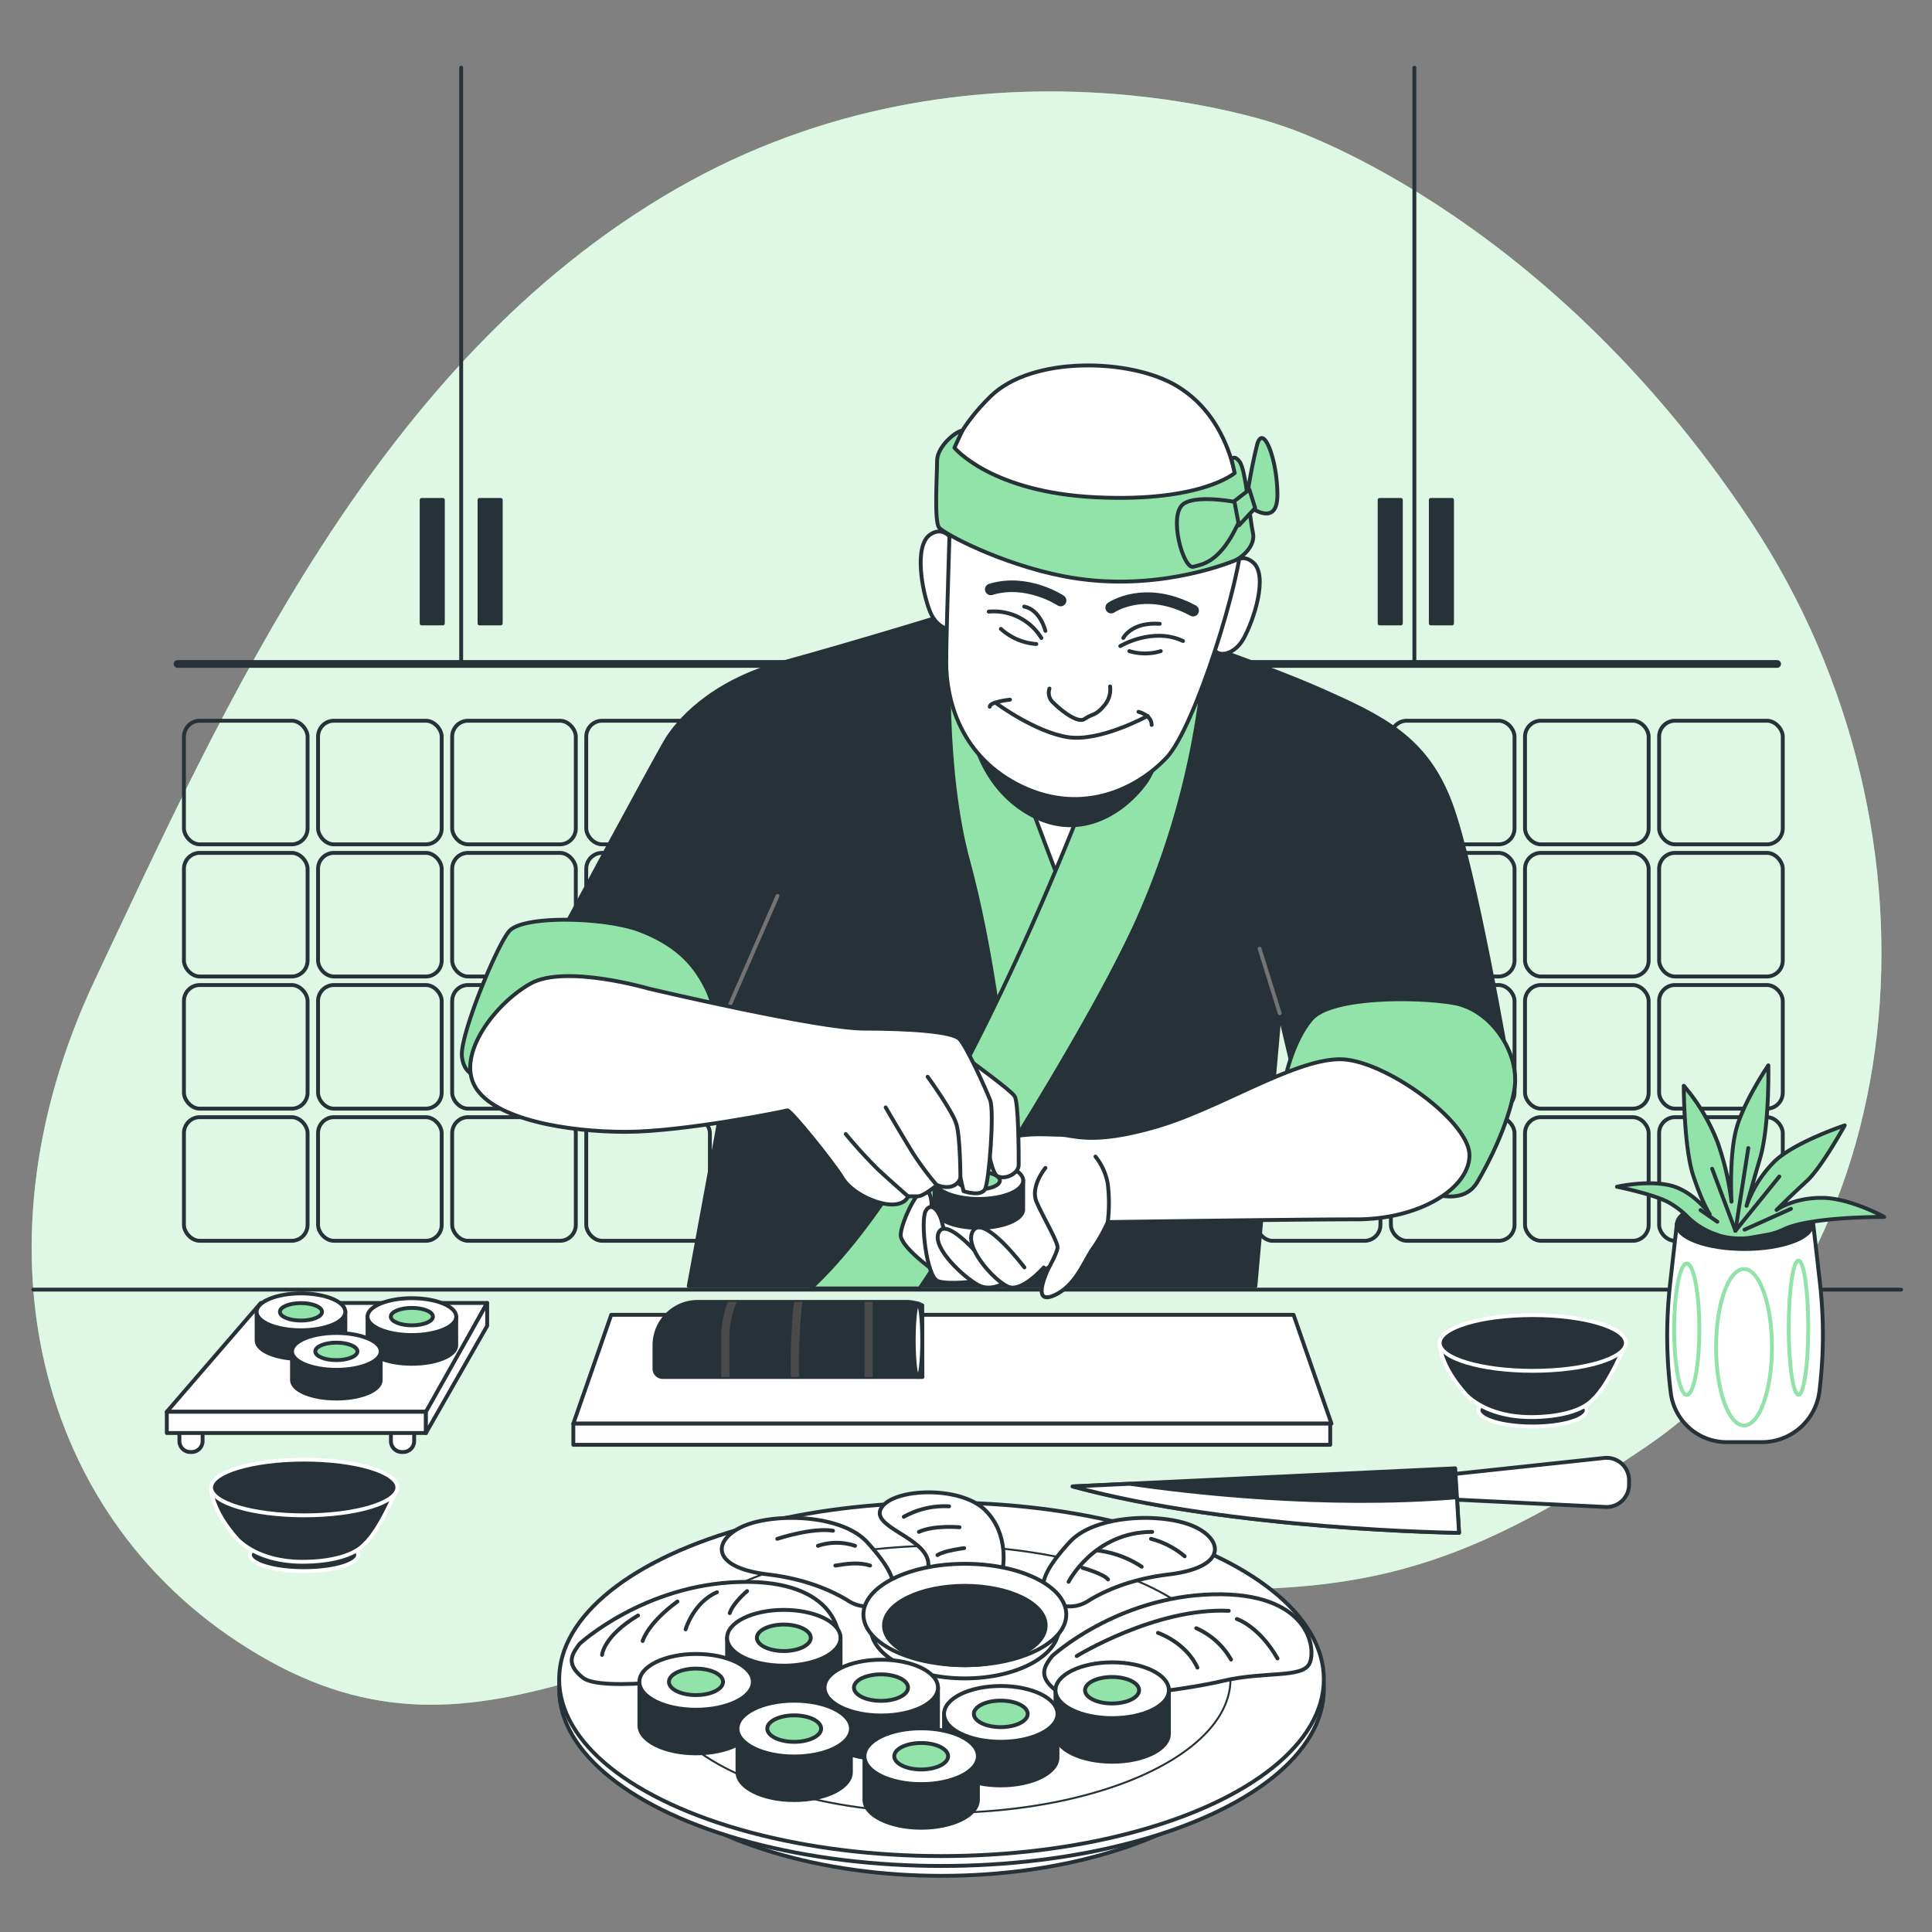 <svg xmlns="http://www.w3.org/2000/svg" viewBox="0 0 500 500"><rect x="0" y="0" width="500" height="500" fill="#808080" stroke="none"/><g id="background-simple"><path d="M331.22,32.36S252.28,4.29,174.79,49,58.2,182.38,24.62,253.45,10.37,396.8,69.52,429.76s99.38-15.63,182.37-18,105.3,9.5,174.16-37.38,81.31-157.59,27-239.51S331.22,32.36,331.22,32.36Z" style="fill:#92E3A9"></path><path d="M331.22,32.36S252.28,4.29,174.79,49,58.2,182.38,24.62,253.45,10.37,396.8,69.52,429.76s99.38-15.63,182.37-18,105.3,9.5,174.16-37.38,81.31-157.59,27-239.51S331.22,32.36,331.22,32.36Z" style="fill:#fff;opacity:0.7"></path></g><g id="Kitchen"><rect x="47.6" y="186.52" width="32" height="32" rx="4.13" style="fill:none;stroke:#263238;stroke-linecap:round;stroke-linejoin:round"></rect><rect x="82.31" y="186.52" width="32" height="32" rx="4.13" style="fill:none;stroke:#263238;stroke-linecap:round;stroke-linejoin:round"></rect><rect x="117.02" y="186.52" width="32" height="32" rx="4.13" style="fill:none;stroke:#263238;stroke-linecap:round;stroke-linejoin:round"></rect><rect x="151.72" y="186.52" width="32" height="32" rx="4.13" style="fill:none;stroke:#263238;stroke-linecap:round;stroke-linejoin:round"></rect><rect x="186.43" y="186.52" width="32" height="32" rx="4.13" style="fill:none;stroke:#263238;stroke-linecap:round;stroke-linejoin:round"></rect><rect x="221.14" y="186.52" width="32" height="32" rx="4.13" style="fill:none;stroke:#263238;stroke-linecap:round;stroke-linejoin:round"></rect><rect x="255.84" y="186.52" width="32" height="32" rx="4.13" style="fill:none;stroke:#263238;stroke-linecap:round;stroke-linejoin:round"></rect><rect x="290.55" y="186.52" width="32" height="32" rx="4.13" style="fill:none;stroke:#263238;stroke-linecap:round;stroke-linejoin:round"></rect><rect x="325.26" y="186.52" width="32" height="32" rx="4.13" style="fill:none;stroke:#263238;stroke-linecap:round;stroke-linejoin:round"></rect><rect x="359.96" y="186.52" width="32" height="32" rx="4.13" style="fill:none;stroke:#263238;stroke-linecap:round;stroke-linejoin:round"></rect><rect x="394.67" y="186.52" width="32" height="32" rx="4.13" style="fill:none;stroke:#263238;stroke-linecap:round;stroke-linejoin:round"></rect><rect x="429.38" y="186.52" width="32" height="32" rx="4.13" style="fill:none;stroke:#263238;stroke-linecap:round;stroke-linejoin:round"></rect><rect x="47.6" y="220.72" width="32" height="32" rx="4.13" style="fill:none;stroke:#263238;stroke-linecap:round;stroke-linejoin:round"></rect><rect x="82.31" y="220.72" width="32" height="32" rx="4.13" style="fill:none;stroke:#263238;stroke-linecap:round;stroke-linejoin:round"></rect><rect x="117.02" y="220.72" width="32" height="32" rx="4.13" style="fill:none;stroke:#263238;stroke-linecap:round;stroke-linejoin:round"></rect><rect x="151.72" y="220.72" width="32" height="32" rx="4.13" style="fill:none;stroke:#263238;stroke-linecap:round;stroke-linejoin:round"></rect><rect x="186.43" y="220.72" width="32" height="32" rx="4.13" style="fill:none;stroke:#263238;stroke-linecap:round;stroke-linejoin:round"></rect><rect x="221.14" y="220.72" width="32" height="32" rx="4.13" style="fill:none;stroke:#263238;stroke-linecap:round;stroke-linejoin:round"></rect><rect x="255.84" y="220.72" width="32" height="32" rx="4.13" style="fill:none;stroke:#263238;stroke-linecap:round;stroke-linejoin:round"></rect><rect x="290.55" y="220.72" width="32" height="32" rx="4.13" style="fill:none;stroke:#263238;stroke-linecap:round;stroke-linejoin:round"></rect><rect x="325.26" y="220.72" width="32" height="32" rx="4.13" style="fill:none;stroke:#263238;stroke-linecap:round;stroke-linejoin:round"></rect><rect x="359.96" y="220.72" width="32" height="32" rx="4.13" style="fill:none;stroke:#263238;stroke-linecap:round;stroke-linejoin:round"></rect><rect x="394.67" y="220.72" width="32" height="32" rx="4.13" style="fill:none;stroke:#263238;stroke-linecap:round;stroke-linejoin:round"></rect><rect x="429.38" y="220.72" width="32" height="32" rx="4.13" style="fill:none;stroke:#263238;stroke-linecap:round;stroke-linejoin:round"></rect><rect x="47.6" y="254.92" width="32" height="32" rx="4.13" style="fill:none;stroke:#263238;stroke-linecap:round;stroke-linejoin:round"></rect><rect x="82.31" y="254.92" width="32" height="32" rx="4.13" style="fill:none;stroke:#263238;stroke-linecap:round;stroke-linejoin:round"></rect><rect x="117.02" y="254.92" width="32" height="32" rx="4.13" style="fill:none;stroke:#263238;stroke-linecap:round;stroke-linejoin:round"></rect><rect x="151.72" y="254.92" width="32" height="32" rx="4.13" style="fill:none;stroke:#263238;stroke-linecap:round;stroke-linejoin:round"></rect><rect x="186.43" y="254.92" width="32" height="32" rx="4.13" style="fill:none;stroke:#263238;stroke-linecap:round;stroke-linejoin:round"></rect><rect x="221.14" y="254.92" width="32" height="32" rx="4.13" style="fill:none;stroke:#263238;stroke-linecap:round;stroke-linejoin:round"></rect><rect x="255.84" y="254.92" width="32" height="32" rx="4.13" style="fill:none;stroke:#263238;stroke-linecap:round;stroke-linejoin:round"></rect><rect x="290.55" y="254.92" width="32" height="32" rx="4.13" style="fill:none;stroke:#263238;stroke-linecap:round;stroke-linejoin:round"></rect><rect x="325.26" y="254.92" width="32" height="32" rx="4.13" style="fill:none;stroke:#263238;stroke-linecap:round;stroke-linejoin:round"></rect><rect x="359.96" y="254.92" width="32" height="32" rx="4.13" style="fill:none;stroke:#263238;stroke-linecap:round;stroke-linejoin:round"></rect><rect x="394.67" y="254.92" width="32" height="32" rx="4.13" style="fill:none;stroke:#263238;stroke-linecap:round;stroke-linejoin:round"></rect><rect x="429.38" y="254.92" width="32" height="32" rx="4.13" style="fill:none;stroke:#263238;stroke-linecap:round;stroke-linejoin:round"></rect><rect x="47.6" y="289.12" width="32" height="32" rx="4.13" style="fill:none;stroke:#263238;stroke-linecap:round;stroke-linejoin:round"></rect><rect x="82.31" y="289.12" width="32" height="32" rx="4.13" style="fill:none;stroke:#263238;stroke-linecap:round;stroke-linejoin:round"></rect><rect x="117.02" y="289.12" width="32" height="32" rx="4.13" style="fill:none;stroke:#263238;stroke-linecap:round;stroke-linejoin:round"></rect><rect x="151.72" y="289.12" width="32" height="32" rx="4.13" style="fill:none;stroke:#263238;stroke-linecap:round;stroke-linejoin:round"></rect><rect x="186.43" y="289.12" width="32" height="32" rx="4.13" style="fill:none;stroke:#263238;stroke-linecap:round;stroke-linejoin:round"></rect><rect x="221.14" y="289.12" width="32" height="32" rx="4.13" style="fill:none;stroke:#263238;stroke-linecap:round;stroke-linejoin:round"></rect><rect x="255.84" y="289.12" width="32" height="32" rx="4.13" style="fill:none;stroke:#263238;stroke-linecap:round;stroke-linejoin:round"></rect><rect x="290.55" y="289.12" width="32" height="32" rx="4.13" style="fill:none;stroke:#263238;stroke-linecap:round;stroke-linejoin:round"></rect><rect x="325.26" y="289.12" width="32" height="32" rx="4.13" style="fill:none;stroke:#263238;stroke-linecap:round;stroke-linejoin:round"></rect><rect x="359.96" y="289.12" width="32" height="32" rx="4.13" style="fill:none;stroke:#263238;stroke-linecap:round;stroke-linejoin:round"></rect><rect x="394.67" y="289.12" width="32" height="32" rx="4.13" style="fill:none;stroke:#263238;stroke-linecap:round;stroke-linejoin:round"></rect><rect x="429.38" y="289.12" width="32" height="32" rx="4.13" style="fill:none;stroke:#263238;stroke-linecap:round;stroke-linejoin:round"></rect><line x1="119.35" y1="171.83" x2="119.35" y2="17.52" style="fill:none;stroke:#263238;stroke-linecap:round;stroke-linejoin:round"></line><rect x="124.1" y="129.38" width="5.49" height="31.96" style="fill:#263238;stroke:#263238;stroke-linecap:round;stroke-linejoin:round"></rect><rect x="109.12" y="129.38" width="5.49" height="31.96" style="fill:#263238;stroke:#263238;stroke-linecap:round;stroke-linejoin:round"></rect><line x1="45.95" y1="171.83" x2="459.92" y2="171.83" style="fill:none;stroke:#263238;stroke-linecap:round;stroke-linejoin:round;stroke-width:2px"></line><line x1="366.04" y1="171.83" x2="366.04" y2="17.52" style="fill:none;stroke:#263238;stroke-linecap:round;stroke-linejoin:round"></line><rect x="357.05" y="129.38" width="5.49" height="31.96" style="fill:#263238;stroke:#263238;stroke-linecap:round;stroke-linejoin:round"></rect><rect x="370.29" y="129.38" width="5.49" height="31.96" style="fill:#263238;stroke:#263238;stroke-linecap:round;stroke-linejoin:round"></rect></g><g id="Dishes"><path d="M46.43,367.66h6a0,0,0,0,1,0,0v5.29a2.83,2.83,0,0,1-2.83,2.83h-.34a2.83,2.83,0,0,1-2.83-2.83v-5.29A0,0,0,0,1,46.43,367.66Z" style="fill:#fff;stroke:#263238;stroke-linecap:round;stroke-linejoin:round"></path><path d="M101.18,367.66h6a0,0,0,0,1,0,0v5.29a2.83,2.83,0,0,1-2.83,2.83H104a2.83,2.83,0,0,1-2.83-2.83v-5.29A0,0,0,0,1,101.18,367.66Z" style="fill:#fff;stroke:#263238;stroke-linecap:round;stroke-linejoin:round"></path><polygon points="110.55 365.37 43.17 365.37 67.49 337.21 126.08 337.21 110.55 365.37" style="fill:#fff;stroke:#263238;stroke-linecap:round;stroke-linejoin:round"></polygon><rect x="43.17" y="365.37" width="67.06" height="5.49" style="fill:#fff;stroke:#263238;stroke-linecap:round;stroke-linejoin:round"></rect><polygon points="110.23 365.37 126.08 337.21 126.08 343.13 110.23 370.86 110.23 365.37" style="fill:#fff;stroke:#263238;stroke-linecap:round;stroke-linejoin:round"></polygon><path d="M66.41,339.5v7.44c0,2.64,5.14,4.77,11.48,4.77s11.48-2.13,11.48-4.77V339.5Z" style="fill:#263238;stroke:#263238;stroke-linecap:round;stroke-linejoin:round"></path><ellipse cx="77.89" cy="339.5" rx="11.48" ry="4.77" style="fill:#fff;stroke:#263238;stroke-linecap:round;stroke-linejoin:round"></ellipse><ellipse cx="77.89" cy="339.5" rx="5.45" ry="2.26" style="fill:#92E3A9;stroke:#263238;stroke-linecap:round;stroke-linejoin:round"></ellipse><path d="M95.12,340.74v7.44c0,2.64,5.13,4.77,11.47,4.77s11.48-2.13,11.48-4.77v-7.44Z" style="fill:#263238;stroke:#263238;stroke-linecap:round;stroke-linejoin:round"></path><ellipse cx="106.59" cy="340.74" rx="11.48" ry="4.77" style="fill:#fff;stroke:#263238;stroke-linecap:round;stroke-linejoin:round"></ellipse><ellipse cx="106.59" cy="340.74" rx="5.45" ry="2.26" style="fill:#92E3A9;stroke:#263238;stroke-linecap:round;stroke-linejoin:round"></ellipse><path d="M75.57,349.74v7.44c0,2.64,5.14,4.77,11.48,4.77s11.47-2.13,11.47-4.77v-7.44Z" style="fill:#263238;stroke:#263238;stroke-linecap:round;stroke-linejoin:round"></path><ellipse cx="87.05" cy="349.74" rx="11.48" ry="4.77" style="fill:#fff;stroke:#263238;stroke-linecap:round;stroke-linejoin:round"></ellipse><path d="M92.5,349.74c0,1.25-2.44,2.26-5.45,2.26s-5.45-1-5.45-2.26,2.44-2.27,5.45-2.27S92.5,348.49,92.5,349.74Z" style="fill:#92E3A9;stroke:#263238;stroke-linecap:round;stroke-linejoin:round"></path><polygon points="344.58 368.43 148.38 368.43 158.19 340.27 334.77 340.27 344.58 368.43" style="fill:#fff;stroke:#263238;stroke-linecap:round;stroke-linejoin:round"></polygon><rect x="148.38" y="368.43" width="195.88" height="5.49" style="fill:#fff;stroke:#263238;stroke-linecap:round;stroke-linejoin:round"></rect><path d="M238.68,337.81a10.17,10.17,0,0,0-4.1-.88h-54a11.19,11.19,0,0,0-11.2,11.2v6.11a2.12,2.12,0,0,0,2.12,2.12h67.22Z" style="fill:#263238;stroke:#263238;stroke-linecap:round;stroke-linejoin:round"></path><path d="M238.68,346.85c0,5.25-.49,9.51-1.1,9.51s-1.11-4.26-1.11-9.51.5-9.51,1.11-9.51S238.68,341.6,238.68,346.85Z" style="fill:#fff;stroke:#263238;stroke-linecap:round;stroke-linejoin:round"></path><path d="M207.64,336.93h-2.15a148,148,0,0,0-.81,19.43h2.13A145.58,145.58,0,0,1,207.64,336.93Z" style="fill:#4a4a4a"></path><path d="M188.77,356.36V345.05a25.2,25.2,0,0,1,1.88-8.12h-2.27a25.78,25.78,0,0,0-1.73,8.12v11.31Z" style="fill:#4a4a4a"></path><rect x="223.73" y="336.93" width="2.12" height="19.43" style="fill:#4a4a4a"></rect><path d="M374.6,381.66V388l40.91,2a5.8,5.8,0,0,0,6.09-5.8v-1.1a5.81,5.81,0,0,0-6.42-5.78Z" style="fill:#fff;stroke:#263238;stroke-linecap:round;stroke-linejoin:round"></path><path d="M376.6,380l1,16.67s-58.34-.67-100-12Z" style="fill:#263238;stroke:#263238;stroke-linecap:round;stroke-linejoin:round"></path><path d="M292.39,384l-14.79.7c41.66,11.33,100,12,100,12l-.55-9.21C342.52,390.3,307.73,386.21,292.39,384Z" style="fill:#fff;stroke:#263238;stroke-linecap:round;stroke-linejoin:round"></path><path d="M410.64,365c0,2.31-6.25,4.18-14,4.18s-14-1.87-14-4.18,6.25-4.18,14-4.18S410.64,362.71,410.64,365Z" style="fill:#263238;stroke:#fff;stroke-linecap:round;stroke-linejoin:round"></path><path d="M372.57,347.56s-.22,5.57,7,13.54c3.92,3.74,10,5.64,16.62,5.64,7.15,0,13.48-1.54,16.24-4.76,0,0,3.42-2.65,8.36-14.42Z" style="fill:#263238;stroke:#fff;stroke-linecap:round;stroke-linejoin:round"></path><ellipse cx="396.68" cy="347.56" rx="24.11" ry="7.21" style="fill:#263238;stroke:#fff;stroke-linecap:round;stroke-linejoin:round"></ellipse><path d="M92.69,402.43c0,2.3-6.25,4.17-14,4.17s-14-1.87-14-4.17,6.25-4.18,14-4.18S92.69,400.12,92.69,402.43Z" style="fill:#263238;stroke:#fff;stroke-linecap:round;stroke-linejoin:round"></path><path d="M54.63,385s-.22,5.58,7,13.55c3.92,3.74,10,5.64,16.62,5.64,7.16,0,13.49-1.54,16.25-4.76,0,0,3.41-2.66,8.35-14.43Z" style="fill:#263238;stroke:#fff;stroke-linecap:round;stroke-linejoin:round"></path><ellipse cx="78.73" cy="384.96" rx="24.11" ry="7.21" style="fill:#263238;stroke:#fff;stroke-linecap:round;stroke-linejoin:round"></ellipse><ellipse cx="243.66" cy="439.72" rx="87.51" ry="45.75" style="fill:#fff;stroke:#263238;stroke-linecap:round;stroke-linejoin:round"></ellipse><ellipse cx="243.66" cy="437.16" rx="98.95" ry="45.75" style="fill:#fff;stroke:#263238;stroke-linecap:round;stroke-linejoin:round"></ellipse><ellipse cx="243.66" cy="434.6" rx="98.95" ry="45.75" style="fill:#fff;stroke:#263238;stroke-linecap:round;stroke-linejoin:round"></ellipse><ellipse cx="243.66" cy="434.6" rx="74.79" ry="34.58" style="fill:#fff;stroke:#263238;stroke-linecap:round;stroke-linejoin:round;stroke-width:0.5px"></ellipse><path d="M272.27,428.61s16.65-15.37,41.61-16,26.88,14.09,25,17.93-11.52,1.92-22.4,4.48-38.56,6.12-43.28,2.42S270.35,431.17,272.27,428.61Z" style="fill:#fff;stroke:#263238;stroke-linecap:round;stroke-linejoin:round"></path><path d="M299.68,422.58s7.21,2.41,10.21,9" style="fill:none;stroke:#263238;stroke-linecap:round;stroke-linejoin:round"></path><path d="M309.59,421.38a19.38,19.38,0,0,1,9,8.11" style="fill:none;stroke:#263238;stroke-linecap:round;stroke-linejoin:round"></path><path d="M320.1,419s5.71,1.8,10.52,10.21" style="fill:none;stroke:#263238;stroke-linecap:round;stroke-linejoin:round"></path><path d="M278.65,428.59S299.08,416,318,416.88" style="fill:none;stroke:#263238;stroke-linecap:round;stroke-linejoin:round"></path><path d="M272.57,414.66a8.81,8.81,0,0,0,9.05-.34c3.57-2.23,10.42-5.6,20.74-6.84,16-1.92,14.08-9.6,5.76-12.8s-25-2.56-31.36,4.48C271.6,404.83,266.86,411.34,272.57,414.66Z" style="fill:#fff;stroke:#263238;stroke-linecap:round;stroke-linejoin:round"></path><path d="M276.55,409.37s6.61-12.92,21.63-12.92" style="fill:none;stroke:#263238;stroke-linecap:round;stroke-linejoin:round"></path><path d="M284.06,401.26a26.66,26.66,0,0,1,11.41,4.2" style="fill:none;stroke:#263238;stroke-linecap:round;stroke-linejoin:round"></path><path d="M297.88,398.25a22.1,22.1,0,0,1,8.71,4.51" style="fill:none;stroke:#263238;stroke-linecap:round;stroke-linejoin:round"></path><path d="M280.16,405.76s5.4,1.5,6.6,3" style="fill:none;stroke:#263238;stroke-linecap:round;stroke-linejoin:round"></path><path d="M259.47,406.2s1.92-9-4.48-15.36-23.68-5.76-26.88-.64,12.16,7.68,12.16,14.72,7,13.45,13.44,10.89S259.47,406.2,259.47,406.2Z" style="fill:#fff;stroke:#263238;stroke-linecap:round;stroke-linejoin:round"></path><path d="M245.62,389.84a21.53,21.53,0,0,0-11.72,2.71" style="fill:none;stroke:#263238;stroke-linecap:round;stroke-linejoin:round"></path><path d="M248.32,395.25s-6.61-.6-10.51,1.2" style="fill:none;stroke:#263238;stroke-linecap:round;stroke-linejoin:round"></path><path d="M249.52,400.66s-5.11.6-6.91,1.8" style="fill:none;stroke:#263238;stroke-linecap:round;stroke-linejoin:round"></path><path d="M228.6,414.66a8.79,8.79,0,0,1-9-.34c-3.57-2.23-10.43-5.6-20.74-6.84-16-1.92-14.09-9.6-5.76-12.8s25-2.56,31.36,4.48C229.58,404.83,234.32,411.34,228.6,414.66Z" style="fill:#fff;stroke:#263238;stroke-linecap:round;stroke-linejoin:round"></path><path d="M201.16,398.25s9-3,14.42-2.1" style="fill:none;stroke:#263238;stroke-linecap:round;stroke-linejoin:round"></path><path d="M211.68,400.06a15.06,15.06,0,0,1,9.61,0" style="fill:none;stroke:#263238;stroke-linecap:round;stroke-linejoin:round"></path><path d="M216.18,405.16c.9,0,5.11-1.2,9,0" style="fill:none;stroke:#263238;stroke-linecap:round;stroke-linejoin:round"></path><path d="M150,425.41s16.64-15.37,41.6-16,26.89,14.09,25,17.93-11.52,1.92-22.41,4.48-38.55,6.12-43.28,2.42S148.1,428,150,425.41Z" style="fill:#fff;stroke:#263238;stroke-linecap:round;stroke-linejoin:round"></path><path d="M155.81,428.29s.3-4.81,9.31-10.21" style="fill:none;stroke:#263238;stroke-linecap:round;stroke-linejoin:round"></path><path d="M166.32,424.68s1.2-4.5,9-10.21" style="fill:none;stroke:#263238;stroke-linecap:round;stroke-linejoin:round"></path><path d="M177.43,421.68s2-6.94,8.11-9.61" style="fill:none;stroke:#263238;stroke-linecap:round;stroke-linejoin:round"></path><path d="M193.35,411.77s-3.6,3-4.5,5.71" style="fill:none;stroke:#263238;stroke-linecap:round;stroke-linejoin:round"></path><ellipse cx="249.7" cy="421.25" rx="24.35" ry="13.12" style="fill:#fff;stroke:#263238;stroke-linecap:round;stroke-linejoin:round"></ellipse><ellipse cx="249.7" cy="417.83" rx="26.25" ry="13.12" style="fill:#fff;stroke:#263238;stroke-linecap:round;stroke-linejoin:round"></ellipse><ellipse cx="249.7" cy="420.68" rx="20.92" ry="10.27" style="fill:#263238;stroke:#263238;stroke-linecap:round;stroke-linejoin:round"></ellipse><path d="M188.17,423.86v11.28c0,4,6.57,7.23,14.68,7.23s14.68-3.24,14.68-7.23V423.86Z" style="fill:#263238;stroke:#263238;stroke-linecap:round;stroke-linejoin:round"></path><ellipse cx="202.85" cy="423.86" rx="14.68" ry="7.22" style="fill:#fff;stroke:#263238;stroke-linecap:round;stroke-linejoin:round"></ellipse><ellipse cx="202.85" cy="423.86" rx="6.97" ry="3.43" style="fill:#92E3A9;stroke:#263238;stroke-linecap:round;stroke-linejoin:round"></ellipse><path d="M165.48,435.26v11.28c0,4,6.57,7.23,14.67,7.23s14.68-3.24,14.68-7.23V435.26Z" style="fill:#263238;stroke:#263238;stroke-linecap:round;stroke-linejoin:round"></path><ellipse cx="180.15" cy="435.26" rx="14.68" ry="7.22" style="fill:#fff;stroke:#263238;stroke-linecap:round;stroke-linejoin:round"></ellipse><path d="M187.12,435.26c0,1.9-3.12,3.43-7,3.43s-7-1.53-7-3.43,3.12-3.43,7-3.43S187.12,433.37,187.12,435.26Z" style="fill:#92E3A9;stroke:#263238;stroke-linecap:round;stroke-linejoin:round"></path><path d="M213.4,436.75V448c0,4,6.57,7.22,14.67,7.22S242.75,452,242.75,448V436.75Z" style="fill:#263238;stroke:#263238;stroke-linecap:round;stroke-linejoin:round"></path><ellipse cx="228.07" cy="436.75" rx="14.68" ry="7.22" style="fill:#fff;stroke:#263238;stroke-linecap:round;stroke-linejoin:round"></ellipse><path d="M235,436.75c0,1.89-3.12,3.43-7,3.43s-7-1.54-7-3.43,3.13-3.43,7-3.43S235,434.85,235,436.75Z" style="fill:#92E3A9;stroke:#263238;stroke-linecap:round;stroke-linejoin:round"></path><path d="M273.16,437.43v11.28c0,4,6.57,7.23,14.68,7.23s14.67-3.24,14.67-7.23V437.43Z" style="fill:#263238;stroke:#263238;stroke-linecap:round;stroke-linejoin:round"></path><path d="M302.51,437.43c0,4-6.57,7.22-14.67,7.22s-14.68-3.23-14.68-7.22,6.57-7.22,14.68-7.22S302.51,433.44,302.51,437.43Z" style="fill:#fff;stroke:#263238;stroke-linecap:round;stroke-linejoin:round"></path><path d="M294.8,437.43c0,1.89-3.12,3.43-7,3.43s-7-1.54-7-3.43,3.12-3.43,7-3.43S294.8,435.54,294.8,437.43Z" style="fill:#92E3A9;stroke:#263238;stroke-linecap:round;stroke-linejoin:round"></path><path d="M190.86,447.36v11.28c0,4,6.57,7.22,14.68,7.22s14.67-3.23,14.67-7.22V447.36Z" style="fill:#263238;stroke:#263238;stroke-linecap:round;stroke-linejoin:round"></path><ellipse cx="205.54" cy="447.36" rx="14.68" ry="7.22" style="fill:#fff;stroke:#263238;stroke-linecap:round;stroke-linejoin:round"></ellipse><ellipse cx="205.54" cy="447.36" rx="6.97" ry="3.43" style="fill:#92E3A9;stroke:#263238;stroke-linecap:round;stroke-linejoin:round"></ellipse><path d="M244.32,443.55v11.28c0,4,6.57,7.23,14.68,7.23s14.68-3.24,14.68-7.23V443.55Z" style="fill:#263238;stroke:#263238;stroke-linecap:round;stroke-linejoin:round"></path><ellipse cx="259" cy="443.55" rx="14.68" ry="7.22" style="fill:#fff;stroke:#263238;stroke-linecap:round;stroke-linejoin:round"></ellipse><ellipse cx="259" cy="443.55" rx="6.97" ry="3.43" style="fill:#92E3A9;stroke:#263238;stroke-linecap:round;stroke-linejoin:round"></ellipse><path d="M223.72,454.51V465.8c0,4,6.57,7.22,14.68,7.22s14.68-3.23,14.68-7.22V454.51Z" style="fill:#263238;stroke:#263238;stroke-linecap:round;stroke-linejoin:round"></path><ellipse cx="238.4" cy="454.51" rx="14.68" ry="7.22" style="fill:#fff;stroke:#263238;stroke-linecap:round;stroke-linejoin:round"></ellipse><ellipse cx="238.4" cy="454.51" rx="6.97" ry="3.43" style="fill:#92E3A9;stroke:#263238;stroke-linecap:round;stroke-linejoin:round"></ellipse></g><g id="Table"><line x1="492" y1="333.75" x2="8.61" y2="333.75" style="fill:none;stroke:#263238;stroke-linecap:round;stroke-linejoin:round"></line></g><g id="Character"><path d="M250.66,157.33s-28.6,8.83-48,14.13-27.55,15.9-30,19.78S144,243.87,144,243.87l45.56,27.55-11.31,61.41H324.9l6.29-70.6,3.67,15.61,55.67-1.13s-8.81-51.9-15.17-68.85-17.66-22.25-33.55-29.32S286.69,158,280,156.63,250.66,157.33,250.66,157.33Z" style="fill:#263238;stroke:#263238;stroke-linecap:round;stroke-linejoin:round"></path><line x1="185.32" y1="268.24" x2="201.22" y2="231.86" style="fill:none;stroke:#737373;stroke-linecap:round;stroke-linejoin:round"></line><line x1="331.19" y1="262.23" x2="325.98" y2="245.52" style="fill:none;stroke:#737373;stroke-linecap:round;stroke-linejoin:round"></line><polygon points="254.11 195.48 275.3 240.51 289.34 199.72 254.11 195.48" style="fill:#fff;stroke:#263238;stroke-linecap:round;stroke-linejoin:round"></polygon><path d="M263.74,200.46l14.4,38.23L259.55,271.8s-2.83-26.4-9-49-5.44-54.53-4.14-66.32Z" style="fill:#92E3A9;stroke:#263238;stroke-linecap:round;stroke-linejoin:round"></path><path d="M283.51,199.36s-36.29,99.48-73.73,134.09H238s40.18-59.91,56.08-94.53a208.06,208.06,0,0,0,17.66-67.81Z" style="fill:#92E3A9;stroke:#263238;stroke-linecap:round;stroke-linejoin:round"></path><path d="M247.24,141s-2.36-5.5-6.55-2.62-2.09,14.67,0,19.9,7.34,5.77,7.34,2.62S247.24,141,247.24,141Z" style="fill:#fff;stroke:#263238;stroke-linecap:round;stroke-linejoin:round"></path><path d="M317.54,147.37s3-5.15,6.83-1.75.18,14.81-2.58,19.73-8,4.76-7.61,1.65S317.54,147.37,317.54,147.37Z" style="fill:#fff;stroke:#263238;stroke-linecap:round;stroke-linejoin:round"></path><path d="M251.43,123.44s-1.27,45-1.27,54.73,3,24.62,15.86,32.21,24.34.27,30.26-7.59,15.66-46.62,15.66-57.09-1.27-29.86-13.54-39c-9.65-7.21-30.26-7.86-38.93,2.62C252.89,117.24,251.43,123.44,251.43,123.44Z" style="fill:#263238;stroke:#263238;stroke-linecap:round;stroke-linejoin:round"></path><path d="M246.45,116.65s-1.57,45-1.57,54.74,3.67,24.62,19.64,32.21,30.12.26,37.45-7.59,19.38-46.62,19.38-57.1-1.57-29.85-16.76-39c-11.94-7.2-37.45-7.85-48.18,2.62C248.27,110.45,246.45,116.65,246.45,116.65Z" style="fill:#fff;stroke:#263238;stroke-linecap:round;stroke-linejoin:round"></path><path d="M289.93,167.2s8.38-5,16.23-1.31" style="fill:none;stroke:#263238;stroke-linecap:round;stroke-linejoin:round"></path><path d="M255.88,158.29a14.47,14.47,0,0,1,13.62,6.81" style="fill:none;stroke:#263238;stroke-linecap:round;stroke-linejoin:round"></path><path d="M274.48,155.41s-8.65-5.76-18.07-2.88" style="fill:none;stroke:#263238;stroke-linecap:round;stroke-linejoin:round;stroke-width:3px"></path><path d="M287.57,157.25s8.64-6,21.21.78" style="fill:none;stroke:#263238;stroke-linecap:round;stroke-linejoin:round;stroke-width:3px"></path><path d="M292.28,168.51a14,14,0,0,0,8.12,0" style="fill:none;stroke:#263238;stroke-linecap:round;stroke-linejoin:round"></path><path d="M268.19,166.67a15.14,15.14,0,0,1-9.16-3.92" style="fill:none;stroke:#263238;stroke-linecap:round;stroke-linejoin:round"></path><path d="M290.71,165.1s2.1-4.19,9.43-3.66" style="fill:none;stroke:#263238;stroke-linecap:round;stroke-linejoin:round"></path><path d="M270.55,163.27s-1.31-5.5-5.5-6.29" style="fill:none;stroke:#263238;stroke-linecap:round;stroke-linejoin:round"></path><path d="M271.6,178.2a3.41,3.41,0,0,0,1,3.66c1.84,1.84,6.29,5.5,8.12,4.19s2.88-.78,5-3.4a6.35,6.35,0,0,0,1.57-5" style="fill:none;stroke:#263238;stroke-linecap:round;stroke-linejoin:round"></path><path d="M258,182.13s9.95,7.33,18.33,8.64,20.69-5.5,20.69-5.5" style="fill:none;stroke:#263238;stroke-linecap:round;stroke-linejoin:round"></path><path d="M261.38,181.08s-5.24.52-5.24,1.83" style="fill:none;stroke:#263238;stroke-linecap:round;stroke-linejoin:round"></path><path d="M294.64,184.22s3.41.79,3.41,3.4" style="fill:none;stroke:#263238;stroke-linecap:round;stroke-linejoin:round"></path><path d="M247,115.87s9.43,11.52,36.66,12.83,35.88-6.28,35.88-6.28l-.79-3.41s.53-1.57,2.1.53,2.62,14.92,3.4,18.33-2.88,6.54-5,7.33-21.21,8.38-44,3.93c-16.35-3.2-30.9-11-32.21-12.57s-.52-13.62-.52-17.29,4.71-7.59,6.54-7.85Z" style="fill:#92E3A9;stroke:#263238;stroke-linecap:round;stroke-linejoin:round"></path><path d="M322.48,130.45s-12.31-2.88-16.24,0,0,17,2.62,16.23S317,145.64,322.48,130.45Z" style="fill:#92E3A9;stroke:#263238;stroke-linecap:round;stroke-linejoin:round"></path><path d="M322.48,130.45A140,140,0,0,1,325.36,115c1.57-5.49,5.23,3.93,5.23,13.1S322.48,130.45,322.48,130.45Z" style="fill:#92E3A9;stroke:#263238;stroke-linecap:round;stroke-linejoin:round"></path><polygon points="319.44 129.69 320.64 135.98 324.83 131.49 323.34 126.69 319.44 129.69" style="fill:#92E3A9;stroke:#263238;stroke-linecap:round;stroke-linejoin:round"></polygon><path d="M332.48,279.66s1.88-10,6.9-15.9,27-5.86,36.82-4.18,17.37,13.18,15.69,22.59-7.11,19.67-9.62,23.85-8.16,5.23-16.95.63S332.48,279.66,332.48,279.66Z" style="fill:#92E3A9;stroke:#263238;stroke-linecap:round;stroke-linejoin:round"></path><path d="M286.69,316.27s47.68-.7,64.28-.7,29.32-8.13,29.32-16.6-20.14-23.32-31.79-24.73-32.14,12.36-49.09,17.31-21.55,2.12-25.08,2.12-9.54-.71-15.19,1.41-11.3,11.3-13.77,15.19-9.54,8.83-8.48,12.36,15.54,8.83,22.25,8.83a26.11,26.11,0,0,0,12.36-3.53s-4.94,9.89,1.06,7.41,8.13-9.53,10.6-12.71A42.42,42.42,0,0,0,286.69,316.27Z" style="fill:#fff;stroke:#263238;stroke-linecap:round;stroke-linejoin:round"></path><path d="M241.85,305.52V313c0,2.63,5.13,4.77,11.47,4.77S264.8,315.6,264.8,313v-7.45Z" style="fill:#263238;stroke:#263238;stroke-linecap:round;stroke-linejoin:round"></path><ellipse cx="253.32" cy="305.52" rx="11.48" ry="4.77" style="fill:#fff;stroke:#263238;stroke-linecap:round;stroke-linejoin:round"></ellipse><path d="M258.77,305.52c0,1.25-2.44,2.27-5.45,2.27s-5.45-1-5.45-2.27,2.44-2.26,5.45-2.26S258.77,304.27,258.77,305.52Z" style="fill:#92E3A9;stroke:#263238;stroke-linecap:round;stroke-linejoin:round"></path><path d="M286.69,316.27a41.34,41.34,0,0,0,0-9.89,15.59,15.59,0,0,0-3.18-7.06" style="fill:none;stroke:#263238;stroke-linecap:round;stroke-linejoin:round"></path><path d="M270.55,302.26s-4,4.81-2.3,8.78,5.65,10.47,5.44,11.93-2.19,5-2.19,5" style="fill:none;stroke:#263238;stroke-linecap:round;stroke-linejoin:round"></path><path d="M241.68,328.83s-8.58-6.07-8.58-9.21,5.23-14.43,7.11-11.3.21,7.12-.2,9,1.88,4.81,1.88,4.81" style="fill:#fff;stroke:#263238;stroke-linecap:round;stroke-linejoin:round"></path><path d="M252.56,331.55s-6.91,1-9.83,0-4.61-15.69-3.14-18.2,3.55.21,4.18,2.92,3.14,9.84,5,11.3" style="fill:#fff;stroke:#263238;stroke-linecap:round;stroke-linejoin:round"></path><path d="M252.77,324.23s-8-9.21-9.84-5.24,6.7,11.72,10.26,13.6,7.53-1,7.53-1" style="fill:#fff;stroke:#263238;stroke-linecap:round;stroke-linejoin:round"></path><path d="M265.11,328s-10.25-13.6-13.18-9.62,5.44,13.18,9,14.64,9.2-5,9.2-5" style="fill:#fff;stroke:#263238;stroke-linecap:round;stroke-linejoin:round"></path><path d="M250.93,274.42s10.6,7.68,11.65,9.27,1.06,15.36,1.06,17.75-3.7,4-5.56,2.91-3.18-11.65-3.44-14.83-5-11.39-5-11.39S248.55,273.62,250.93,274.42Z" style="fill:#fff;stroke:#263238;stroke-linecap:round;stroke-linejoin:round"></path><path d="M124.31,278.66s-4.24,0-4.77-5.3,8.74-28.08,12.19-32.32,24.9-3.71,33.9-.26,13.51,8.21,16.43,13.51a24.3,24.3,0,0,1,3.18,11.65c.08,2.3-9,9.54-24.37,9S124.31,278.66,124.31,278.66Z" style="fill:#92E3A9;stroke:#263238;stroke-linecap:round;stroke-linejoin:round"></path><path d="M168,255.88s43.71,10.33,55.63,10.33,22.78.79,24.63,2.65,6.89,13,8,15.89-.27,20.93-1.33,23-5.56.53-5.56.53l-.79-3.44s-1.06,3.71-6.1,1.86c0,0-3.44,2.91-5,2.91H235s-.53,2.12-4.24,2.12-10.33-2.92-12.72-6.89-13.51-17.75-14.3-17.48-27,5.56-41.86,5.56S128,289.78,123,281.31s5.29-21.73,14.3-26.76S168,255.88,168,255.88Z" style="fill:#fff;stroke:#263238;stroke-linecap:round;stroke-linejoin:round"></path><path d="M240.07,278.66s6.36,8.74,7.42,12.18,1.06,14,1.06,14" style="fill:none;stroke:#263238;stroke-linecap:round;stroke-linejoin:round"></path><path d="M229.21,286.6s3.71,6.36,6.62,11.13a74.94,74.94,0,0,0,6.62,9" style="fill:none;stroke:#263238;stroke-linecap:round;stroke-linejoin:round"></path><path d="M218.88,293.49a122.94,122.94,0,0,0,8.47,9.27c3.45,3.18,7.69,6.89,7.69,6.89" style="fill:none;stroke:#263238;stroke-linecap:round;stroke-linejoin:round"></path></g><g id="Plant"><path d="M469.25,316.66c-20.76,11.94-35.27,0-35.27,0l-1.76,15.63a119.23,119.23,0,0,0,.17,28.13h0a14.58,14.58,0,0,0,14.48,12.8H456a15,15,0,0,0,14.87-13.16h0A119.51,119.51,0,0,0,471,332Z" style="fill:#fff;stroke:#263238;stroke-linecap:round;stroke-linejoin:round"></path><ellipse cx="451.49" cy="316.86" rx="17.51" ry="6.38" style="fill:#263238;stroke:#263238;stroke-linecap:round;stroke-linejoin:round"></ellipse><path d="M444.52,319.59a19.19,19.19,0,0,1-7.68-4.58,22.43,22.43,0,0,0-5.31-4c-4.24-2.12-13.06-3.88-13.06-3.88s7.77-1.77,13.76-.35,10.24,7.41,10.24,7.41-1.77-2.47-4.24-9.88S435.76,281,435.76,281a50.06,50.06,0,0,1,8.82,14.82A73.41,73.41,0,0,1,448.11,311s-.7-12.35,1.41-19.41,8.12-15.88,8.12-15.88.35,15.53-2.12,24S452,312.07,452,312.07a30.43,30.43,0,0,1,7.41-11.65c5.3-4.94,18-9.17,18-9.17s-6,10.94-9.88,14.47-7.76,7.41-7.76,7.41S464,310,471.4,310s16.23,4.94,16.23,4.94-18.86-.11-25.81,3.13a17.46,17.46,0,0,1-4.39,1.47l-3.83.68a19.14,19.14,0,0,1-9.08-.58Z" style="fill:#92E3A9;stroke:#263238;stroke-linecap:round;stroke-linejoin:round"></path><line x1="444.44" y1="316.18" x2="440.09" y2="313.17" style="fill:none;stroke:#263238;stroke-linecap:round;stroke-linejoin:round"></line><line x1="449.12" y1="318.52" x2="443.1" y2="302.47" style="fill:none;stroke:#263238;stroke-linecap:round;stroke-linejoin:round"></line><line x1="449.12" y1="318.52" x2="452.46" y2="297.12" style="fill:none;stroke:#263238;stroke-linecap:round;stroke-linejoin:round"></line><line x1="449.12" y1="318.52" x2="460.49" y2="304.48" style="fill:none;stroke:#263238;stroke-linecap:round;stroke-linejoin:round"></line><line x1="451.49" y1="318.24" x2="463.5" y2="312.84" style="fill:none;stroke:#263238;stroke-linecap:round;stroke-linejoin:round"></line><path d="M439.79,344c0,9.38-1.46,17-3.26,17s-3.25-7.6-3.25-17,1.46-17,3.25-17S439.79,334.58,439.79,344Z" style="fill:none;stroke:#92E3A9;stroke-linecap:round;stroke-linejoin:round"></path><ellipse cx="451.35" cy="348.66" rx="7.23" ry="20.24" style="fill:none;stroke:#92E3A9;stroke-linecap:round;stroke-linejoin:round"></ellipse><ellipse cx="465.45" cy="343.6" rx="2.53" ry="17.35" style="fill:none;stroke:#92E3A9;stroke-linecap:round;stroke-linejoin:round"></ellipse></g></svg>